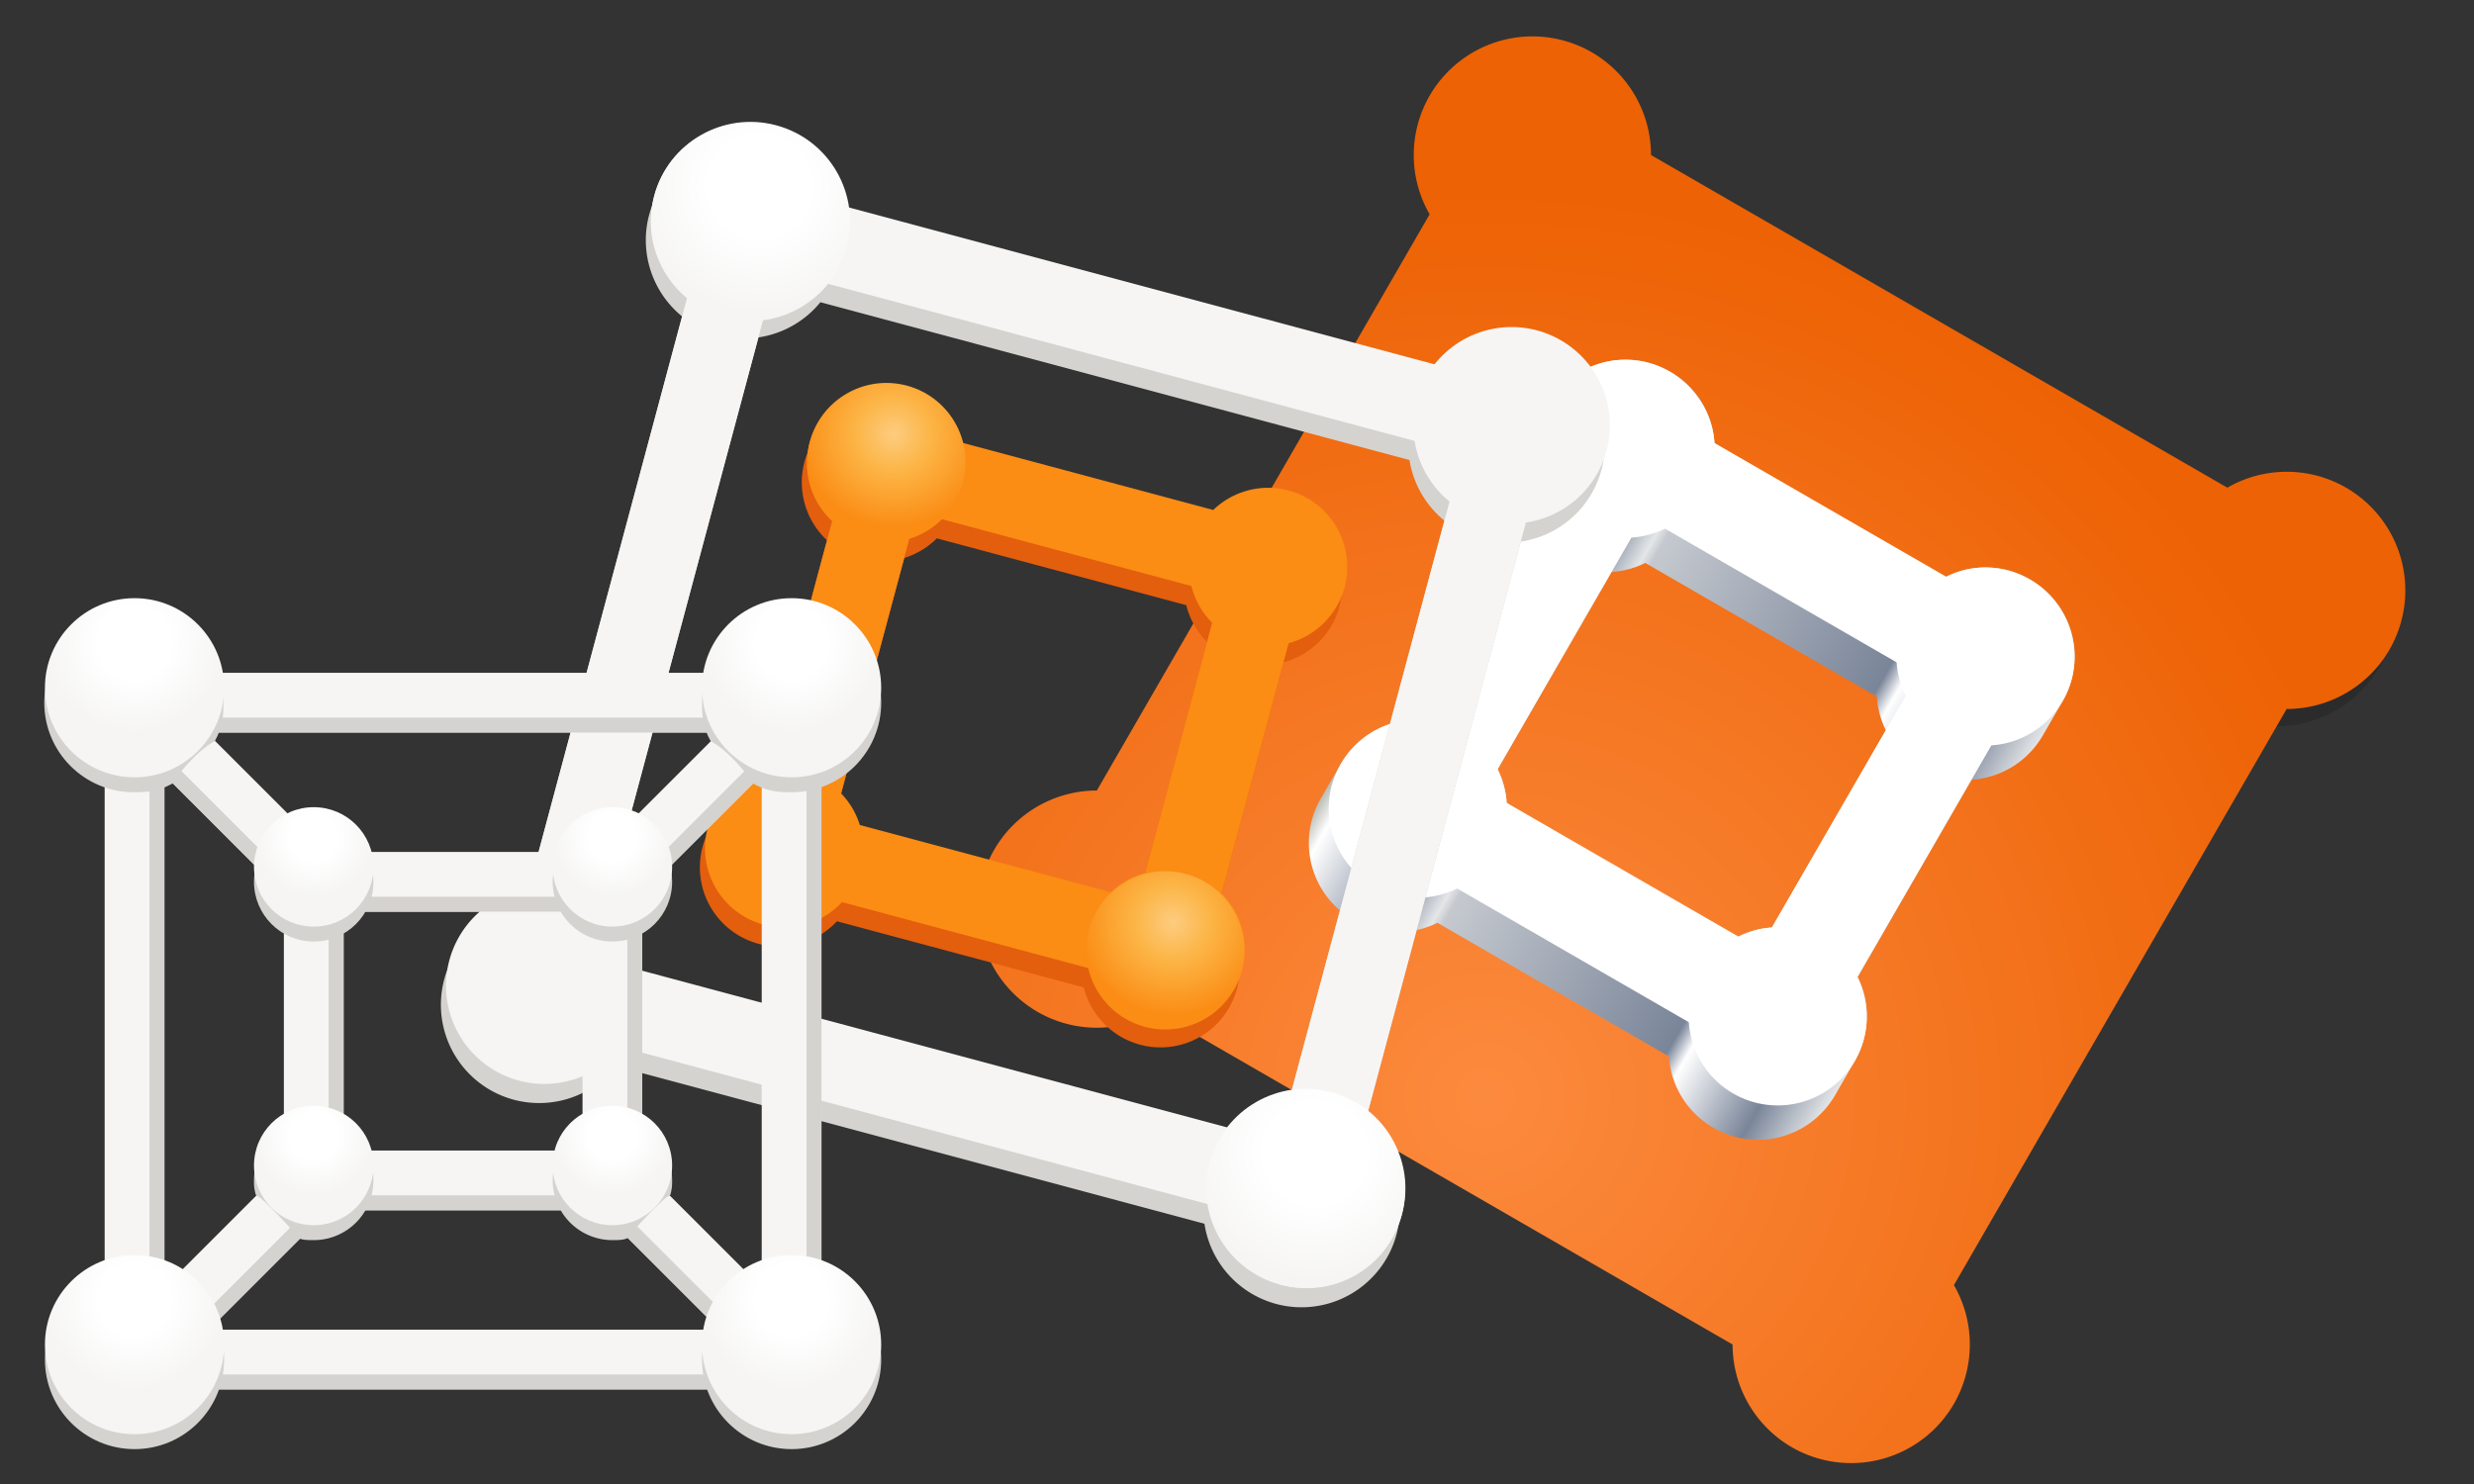 <svg xmlns="http://www.w3.org/2000/svg" xmlns:xlink="http://www.w3.org/1999/xlink" width="1000" height="600"><rect width="100%" height="100%" fill="#333333" stroke="none"/><defs><linearGradient id="d"><stop offset="0" stop-color="#fdcc80"/><stop offset=".4" stop-color="#fcb546"/><stop offset="1" stop-color="#fb8c14"/></linearGradient><linearGradient id="a"><stop offset="0" stop-color="#fff"/><stop offset=".4" stop-color="#fff"/><stop offset="1" stop-color="#f6f5f4"/></linearGradient><radialGradient xlink:href="#a" id="r" gradientUnits="userSpaceOnUse" gradientTransform="matrix(4 0 0 4 -1303.755 -442.564)" cx="134.2" cy="222.988" fx="134.2" fy="222.988" r="2"/><radialGradient xlink:href="#a" id="q" gradientUnits="userSpaceOnUse" gradientTransform="matrix(4 0 0 4 -1303.755 -482.564)" cx="134.2" cy="222.988" fx="134.2" fy="222.988" r="2"/><radialGradient xlink:href="#a" id="p" gradientUnits="userSpaceOnUse" gradientTransform="matrix(6 0 0 6 -1596.155 -866.54)" cx="134.2" cy="222.988" fx="134.2" fy="222.988" r="2"/><radialGradient xlink:href="#a" id="o" cx="134.2" cy="222.988" fx="134.2" fy="222.988" r="2" gradientUnits="userSpaceOnUse" gradientTransform="matrix(6 0 0 6 -1596.155 -954.54)"/><radialGradient xlink:href="#a" id="n" gradientUnits="userSpaceOnUse" gradientTransform="matrix(4 0 0 4 -1263.755 -482.564)" cx="134.2" cy="222.988" fx="134.2" fy="222.988" r="2"/><radialGradient xlink:href="#a" id="m" gradientUnits="userSpaceOnUse" gradientTransform="matrix(4 0 0 4 -1263.755 -442.564)" cx="134.2" cy="222.988" fx="134.2" fy="222.988" r="2"/><radialGradient xlink:href="#a" id="l" gradientUnits="userSpaceOnUse" gradientTransform="matrix(6 0 0 6 -1508.155 -866.54)" cx="134.2" cy="222.988" fx="134.2" fy="222.988" r="2"/><radialGradient xlink:href="#a" id="k" gradientUnits="userSpaceOnUse" gradientTransform="matrix(6 0 0 6 -1508.155 -954.54)" cx="134.2" cy="222.988" fx="134.2" fy="222.988" r="2"/><linearGradient xlink:href="#b" id="f" x1="136" y1="256" x2="376" y2="256" gradientUnits="userSpaceOnUse" gradientTransform="translate(347.043 -12.613)"/><linearGradient id="b"><stop offset="0" stop-color="#babdb6"/><stop offset=".033" stop-color="#fff"/><stop offset=".2" stop-color="#7a8599"/><stop offset=".267" stop-color="#e4e6e8"/><stop offset=".284" stop-color="#c5c9cf"/><stop offset=".719" stop-color="#7a8599"/><stop offset=".751" stop-color="#fff"/><stop offset=".899" stop-color="#7a8599"/><stop offset="1" stop-color="#e4e6e8"/></linearGradient><radialGradient xlink:href="#c" id="e" cx="254.015" cy="419.989" fx="254.015" fy="419.989" r="223.985" gradientTransform="matrix(1.643 0 0 1.643 -163.306 -270.045)" gradientUnits="userSpaceOnUse"/><linearGradient id="c"><stop offset="0" stop-color="#fc8a3e"/><stop offset="1" stop-color="#ed6204"/></linearGradient><radialGradient xlink:href="#a" id="g" gradientUnits="userSpaceOnUse" gradientTransform="matrix(.231 0 0 .228 -1507.88 83.084)" cx="279.422" cy="-61.739" fx="279.422" fy="-61.739" r="224"/><radialGradient xlink:href="#d" id="i" gradientUnits="userSpaceOnUse" gradientTransform="matrix(.171 0 0 .169 -1412.845 162.179)" cx="279.422" cy="-61.739" fx="279.422" fy="-61.739" r="224"/></defs><g transform="rotate(30 531.958 423.98)"><ellipse style="marker:none" cx="456.014" cy="-156" rx="47.986" ry="48" transform="translate(323.043 231.387)" opacity=".15"/><path transform="translate(347.043 -12.613)" d="M80.014 32a47.986 48 0 0 0-47.985 48A47.986 48 0 0 0 56 121.504v269.008A47.986 48 0 0 0 32.03 432a47.986 48 0 0 0 47.984 48 47.986 48 0 0 0 41.506-24h269.005a47.986 48 0 0 0 41.489 24A47.986 48 0 0 0 480 432a47.986 48 0 0 0-24-41.521V121.504A47.986 48 0 0 0 480 80a47.986 48 0 0 0-47.986-48 47.986 48 0 0 0-41.506 24H121.502a47.986 48 0 0 0-41.488-24z" style="marker:none" fill="url(#e)"/><path d="M519.043 115.387c-19.944 0-36 16.056-36 36v16c0 12.53 6.34 23.522 15.998 29.965v92.07c-9.657 6.444-15.998 17.435-15.998 29.965v16c0 17.85 12.865 32.575 29.864 35.473a36 36 0 0 0 .033.006 36.28 36.28 0 0 0 3.355.408 36 36 0 0 0 .428.032c.768.048 1.54.082 2.32.082 12.532 0 23.524-6.343 29.967-16.002h108.066a35.883 35.883 0 0 0 26.963 15.869 36 36 0 0 0 .252.017c.91.069 1.825.116 2.752.116 17.85 0 32.575-12.865 35.473-29.864v-.017a36 36 0 0 0 0-.016 36.24 36.24 0 0 0 .408-3.355 36 36 0 0 0 .031-.428c.055-.768.088-1.54.088-2.32v-16c0-12.53-6.34-23.522-15.998-29.965v-92.07a35.883 35.883 0 0 0 15.863-26.94 36 36 0 0 0 .024-.32c.066-.894.111-1.794.111-2.706v-16c0-19.944-16.056-36-36-36-18.59 0-33.796 13.952-35.775 31.999h-96.45c-1.979-18.047-17.184-31.999-35.775-31.999zm29.967 71.999h108.067a35.999 35.999 0 0 0 9.968 9.968v92.067c-8.616 5.747-14.587 15.114-15.777 25.965h-96.45a35.88 35.88 0 0 0-15.777-25.965v-92.067a36 36 0 0 0 9.97-9.968z" style="marker:none" fill="url(#f)"/><circle style="marker:none" cx="519.043" cy="151.387" r="36" fill="#fff"/><circle style="marker:none" cx="687.043" cy="151.387" r="36" fill="#fff"/><path style="marker:none" d="M527.043 151.385h152" fill="#fff" stroke="#fff" stroke-width="40" stroke-linecap="round"/><circle style="marker:none" cx="687.043" cy="319.387" r="36" fill="#fff"/><circle style="marker:none" cx="519.043" cy="319.387" r="36" fill="#fff"/><path style="marker:none" d="M679.043 319.385h-152m160.002-159.998v152m-168.004 0v-152" fill="#fff" stroke="#fff" stroke-width="40" stroke-linecap="round"/></g><g transform="rotate(15 -592.354 6719.751)"><path style="marker:none" d="M-1364.957 139.887a32 32 0 0 0-32 32 32 32 0 0 0 17 28.249v104.796a32 32 0 0 0-16.5 27.955 32 32 0 0 0 32 32 32 32 0 0 0 28.248-17h103.297a32 32 0 0 0 27.955 16.5 32 32 0 0 0 32-32 32 32 0 0 0-16-27.677V200.055a32 32 0 0 0 16-27.668 32 32 0 0 0-32-32 32 32 0 0 0-27.37 15.5h-104.962a32 32 0 0 0-27.668-16zm27.678 48h104.367a32 32 0 0 0 11.955 12.178V304.72a32 32 0 0 0-11.37 11.168h-105.036a32 32 0 0 0-10.594-10.37V198.98a32 32 0 0 0 10.678-11.094z" fill="#e35e0d"/><path d="M-1364.957 131.887a32 32 0 0 0-32 32 32 32 0 0 0 17 28.249v104.796a32 32 0 0 0-16.5 27.955 32 32 0 0 0 32 32 32 32 0 0 0 28.248-17h103.297a32 32 0 0 0 27.955 16.5 32 32 0 0 0 32-32 32 32 0 0 0-16-27.677V192.055a32 32 0 0 0 16-27.668 32 32 0 0 0-32-32 32 32 0 0 0-27.37 15.5h-104.962a32 32 0 0 0-27.668-16zm27.678 48h104.367a32 32 0 0 0 11.955 12.178V296.72a32 32 0 0 0-11.37 11.168h-105.036a32 32 0 0 0-10.594-10.37V190.98a32 32 0 0 0 10.678-11.094z" style="marker:none" fill="#fb8c14"/><path style="line-height:normal;font-variant-ligatures:normal;font-variant-position:normal;font-variant-caps:normal;font-variant-numeric:normal;font-variant-alternates:normal;font-feature-settings:normal;text-indent:0;text-align:start;text-decoration-line:none;text-decoration-style:solid;text-decoration-color:#000;text-transform:none;text-orientation:mixed;white-space:normal;shape-padding:0;isolation:auto;mix-blend-mode:normal;solid-color:#000;solid-opacity:1;marker:none" d="M-1443.707 51.887a39.75 39.75 0 0 0-39.75 39.75 39.75 39.75 0 0 0 23.5 36.239v247.539a39.75 39.75 0 0 0-23.5 36.222 39.75 39.75 0 0 0 39.75 39.75 39.75 39.75 0 0 0 36.395-23.822h246.238a39.75 39.75 0 0 0 36.367 23.822 39.75 39.75 0 0 0 39.75-39.75 39.75 39.75 0 0 0-24-36.48V128.085a39.75 39.75 0 0 0 24-36.448 39.75 39.75 0 0 0-39.75-39.75 39.75 39.75 0 0 0-36.466 23.971h-246.1a39.75 39.75 0 0 0-36.434-23.97zm36.254 55.971h246.51a39.75 39.75 0 0 0 19.986 20.018v247.539a39.75 39.75 0 0 0-20.074 20.15h-246.373a39.75 39.75 0 0 0-20.553-20.408V128.085a39.75 39.75 0 0 0 20.504-20.227z" color="#000" font-weight="400" font-family="sans-serif" overflow="visible" fill="#d5d3cf"/><path d="M-1443.707 43.887a39.75 39.75 0 0 0-39.75 39.75 39.75 39.75 0 0 0 23.5 36.239v247.539a39.75 39.75 0 0 0-23.5 36.222 39.75 39.75 0 0 0 39.75 39.75 39.75 39.75 0 0 0 36.395-23.822h246.238a39.75 39.75 0 0 0 36.367 23.822 39.75 39.75 0 0 0 39.75-39.75 39.75 39.75 0 0 0-24-36.48V120.085a39.75 39.75 0 0 0 24-36.448 39.75 39.75 0 0 0-39.75-39.75 39.75 39.75 0 0 0-36.466 23.971h-246.1a39.75 39.75 0 0 0-36.434-23.97zm36.254 55.971h246.51a39.75 39.75 0 0 0 19.986 20.018v247.539a39.75 39.75 0 0 0-20.074 20.15h-246.373a39.75 39.75 0 0 0-20.553-20.408V120.085a39.75 39.75 0 0 0 20.504-20.227z" style="line-height:normal;font-variant-ligatures:normal;font-variant-position:normal;font-variant-caps:normal;font-variant-numeric:normal;font-variant-alternates:normal;font-feature-settings:normal;text-indent:0;text-align:start;text-decoration-line:none;text-decoration-style:solid;text-decoration-color:#000;text-transform:none;text-orientation:mixed;white-space:normal;shape-padding:0;isolation:auto;mix-blend-mode:normal;solid-color:#000;solid-opacity:1;marker:none" color="#000" font-weight="400" font-family="sans-serif" overflow="visible" fill="#f6f5f4"/><circle style="marker:none" id="h" cx="-1443.207" cy="83.637" r="40.25" display="inline" opacity="1" fill="url(#g)" fill-opacity="1" stroke="none" stroke-width=".045" stroke-linecap="butt" stroke-linejoin="miter" stroke-miterlimit="4" stroke-dasharray="none" stroke-dashoffset="0" stroke-opacity="1" marker-start="none" marker-mid="none" marker-end="none" paint-order="normal"/><use height="100%" width="100%" transform="translate(318)" xlink:href="#h"/><use height="100%" width="100%" transform="translate(318 319.5)" xlink:href="#h"/><use height="100%" width="100%" transform="translate(0 319.5)" xlink:href="#h"/><circle style="marker:none" id="j" cx="-1364.957" cy="163.387" r="32" display="inline" opacity="1" fill="url(#i)" fill-opacity="1" stroke="none" stroke-width=".045" stroke-linecap="butt" stroke-linejoin="miter" stroke-miterlimit="4" stroke-dasharray="none" stroke-dashoffset="0" stroke-opacity="1" marker-start="none" marker-mid="none" marker-end="none" paint-order="normal"/><use height="100%" width="100%" transform="translate(160)" xlink:href="#j"/><use height="100%" width="100%" transform="translate(160 161.5)" xlink:href="#j"/><use height="100%" width="100%" transform="translate(0 161.5)" xlink:href="#j"/></g><g transform="translate(2441.487 -897.107) scale(3.018)"><path d="M-788.605 393.74h82.687v82.686h-82.687z" style="line-height:normal;font-variant-ligatures:normal;font-variant-position:normal;font-variant-caps:normal;font-variant-numeric:normal;font-variant-alternates:normal;font-feature-settings:normal;text-indent:0;text-align:start;text-decoration-line:none;text-decoration-style:solid;text-decoration-color:#000;text-transform:none;text-orientation:mixed;white-space:normal;shape-padding:0;isolation:auto;mix-blend-mode:normal;solid-color:#000;solid-opacity:1;marker:none" color="#000" font-weight="400" font-family="sans-serif" overflow="visible" fill="none"/><g color="#000" fill="none" stroke="#f6f5f4" stroke-width="8"><path d="M-726.957 455.387l24 24m-24-64l24-24m-64 64l-24 24m24-64l-24-24m24 24h40v40h-40z" style="marker:none" overflow="visible"/><path style="marker:none" overflow="visible" d="M-790.957 391.387h88v88h-88z"/></g><path style="marker:none" fill="#d5d3cf" d="M-712.457 393.387v2h-69v-2z"/><path d="M-690.957 391.387c0 6.628-5.372 12-12 12-1.849 0-3.222-.095-5.165-1.165-1.092-1.726-3.55-4.585-5.668-5.667-1.071-1.943-1.167-3.317-1.167-5.168 0-6.627 5.373-12 12-12 6.628 0 12 5.373 12 12z" style="marker:none" color="#000" overflow="visible" fill="#d5d3cf"/><path style="marker:none" fill="#d5d3cf" d="M-700.957 402.387h2v69h-2z"/><circle r="12" cy="479.387" cx="-702.957" style="marker:none" color="#000" overflow="visible" fill="#d5d3cf"/><path style="marker:none" fill="#d5d3cf" d="M-731.957 457.387v2h-30v-2zm20.605 16.426l-1.414 1.414-15-15 1.415-1.414zm3.453-74.633l1.414 1.414-15 15-1.414-1.414z"/><circle r="12" cy="389.387" cx="-702.957" style="marker:none" color="#000" overflow="visible" fill="url(#k)"/><path style="marker:none" fill="#d5d3cf" d="M-724.957 421.387h2v26h-2zm-7-4v2h-30v-2z"/><circle r="8" cy="415.387" cx="-726.957" style="marker:none" color="#000" overflow="visible" fill="#d5d3cf"/><path style="marker:none" fill="#d5d3cf" d="M-712.457 481.387v2h-69v-2z"/><circle style="marker:none" cx="-702.957" cy="477.387" r="12" color="#000" overflow="visible" fill="url(#l)"/><path d="M-718.957 455.387c0 .666 0 1-.234 1.932-1.166.59-4.766 4.543-5.788 5.822-.502.246-1.295.246-1.978.246a8 8 0 1 1 8-8z" style="marker:none" color="#000" overflow="visible" fill="#d5d3cf"/><circle r="8" cy="453.387" cx="-726.957" style="marker:none" color="#000" overflow="visible" fill="url(#m)"/><circle style="marker:none" cx="-726.957" cy="413.387" r="8" color="#000" overflow="visible" fill="url(#n)"/><path style="marker:none" fill="#d5d3cf" d="M-788.957 402.387h2v69h-2z"/><circle style="marker:none" cx="-790.957" cy="479.387" r="12" color="#000" overflow="visible" fill="#d5d3cf"/><path style="marker:none" fill="#d5d3cf" d="M-764.957 421.387h2v26h-2z"/><circle style="marker:none" cx="-766.957" cy="415.387" r="8" color="#000" overflow="visible" fill="#d5d3cf"/><path style="marker:none" fill="#d5d3cf" d="M-767.37 458.973l1.414 1.414-15 15-1.415-1.414z"/><path style="marker:none" d="M-803.045 391.387c0 6.628 5.373 12 12 12 1.85 0 3.222-.095 5.165-1.165 1.092-1.726 3.55-4.585 5.668-5.667 1.071-1.943 1.167-3.317 1.167-5.168 0-6.627-5.373-12-12-12s-12 5.373-12 12z" color="#000" overflow="visible" fill="#d5d3cf"/><path style="marker:none" fill="#d5d3cf" d="M-770.88 414.34l-1.414 1.415-15-15 1.415-1.414z"/><circle style="marker:none" cx="-790.957" cy="389.387" r="12" color="#000" overflow="visible" fill="url(#o)"/><circle r="12" cy="477.387" cx="-790.957" style="marker:none" color="#000" overflow="visible" fill="url(#p)"/><circle r="8" cy="413.387" cx="-766.957" style="marker:none" color="#000" overflow="visible" fill="url(#q)"/><path style="marker:none" d="M-774.957 455.387c0 .666 0 1 .235 1.932 1.166.59 4.765 4.543 5.788 5.822.502.246 1.295.246 1.977.246a8 8 0 1 0-8-8z" color="#000" overflow="visible" fill="#d5d3cf"/><circle style="marker:none" cx="-766.957" cy="453.387" r="8" color="#000" overflow="visible" fill="url(#r)"/></g><rect style="marker:none" width="92.923" height="91.424" x="1029.642" y="322.731" rx="2" ry="2" fill="#fca937"/><rect ry="2" rx="2" y="204.33" x="1029.642" height="91.424" width="92.923" style="marker:none" fill="#ed6204"/></svg>